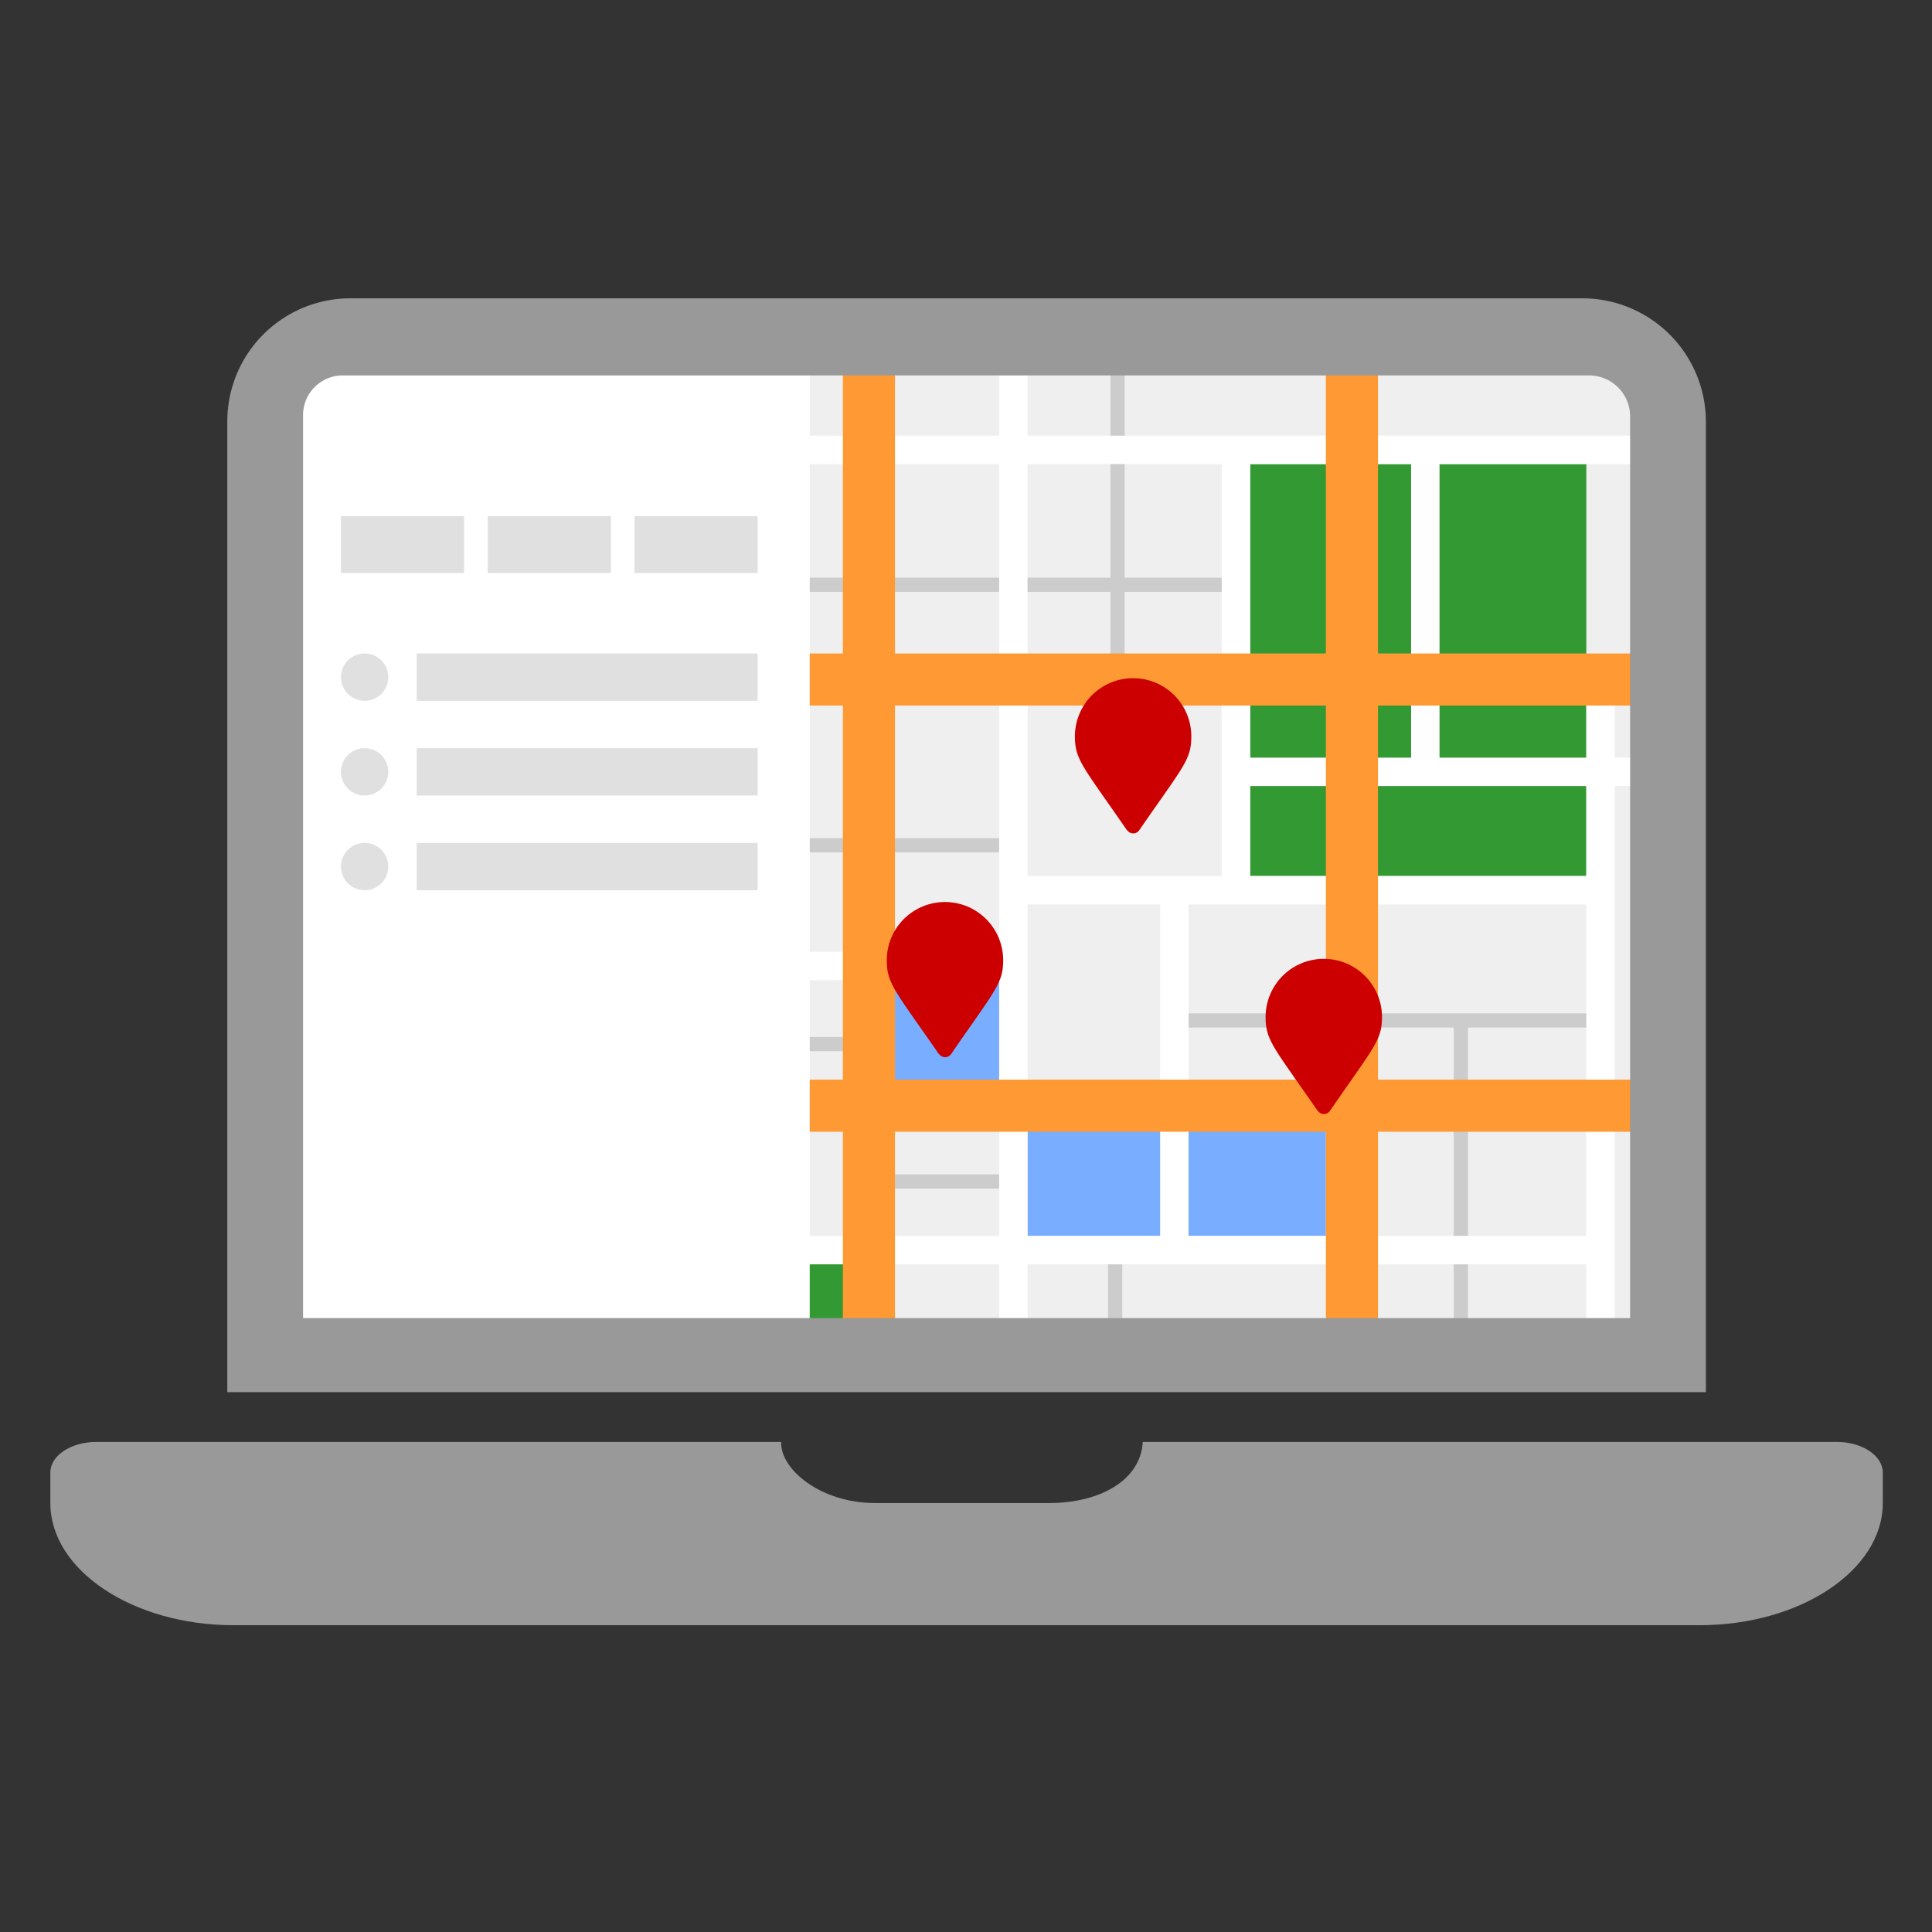 <svg xmlns="http://www.w3.org/2000/svg" viewBox="0 0 408 408"><rect x="0" y="0" width="408" height="408" fill="#333333" stroke="none"/><defs><style>.cls-1{fill:#efefef;}.cls-2{fill:#393;}.cls-3{fill:#78adff;}.cls-4,.cls-5,.cls-8,.cls-9{fill:none;stroke-miterlimit:10;}.cls-4{stroke:#ccc;stroke-width:3px;}.cls-5{stroke:#fff;stroke-width:6px;}.cls-6{fill:#f93;}.cls-7{fill:#fff;}.cls-8,.cls-9{stroke:#e0e0e0;}.cls-8{stroke-width:12px;}.cls-9{stroke-width:10px;}.cls-10{fill:#e0e0e0;}.cls-11{fill:#c00;}.cls-12{fill:#999;}</style></defs><title>Artboard 1</title><g id="map"><rect class="cls-1" x="67" y="74" width="286" height="209"/><rect class="cls-2" x="264" y="98" width="71" height="87"/><rect class="cls-2" x="147" y="265" width="36" height="21"/><rect class="cls-3" x="183" y="207" width="29" height="24"/><rect class="cls-3" x="217" y="234" width="63" height="27"/><line class="cls-4" x1="236" y1="78" x2="236" y2="143"/><line class="cls-4" x1="308.5" y1="215.5" x2="308.5" y2="280.5"/><line class="cls-4" x1="259.5" y1="123.5" x2="139.5" y2="123.5"/><line class="cls-4" x1="212.5" y1="178.5" x2="130.5" y2="178.5"/><line class="cls-4" x1="335.5" y1="215.5" x2="248.5" y2="215.5"/><line class="cls-4" x1="181.5" y1="220.5" x2="159.5" y2="220.5"/><line class="cls-4" x1="212.5" y1="249.5" x2="185.5" y2="249.5"/><line class="cls-4" x1="235.5" y1="264.5" x2="235.5" y2="278.5"/><line class="cls-5" x1="214" y1="74" x2="214" y2="284"/><line class="cls-5" x1="354" y1="95" x2="99" y2="95"/><line class="cls-5" x1="338" y1="188" x2="214" y2="188"/><line class="cls-5" x1="338" y1="144" x2="338" y2="284"/><line class="cls-5" x1="248" y1="188" x2="248" y2="264"/><line class="cls-5" x1="212" y1="204" x2="97" y2="204"/><line class="cls-5" x1="159" y1="93" x2="159" y2="234"/><line class="cls-5" x1="261" y1="95" x2="261" y2="188"/><line class="cls-5" x1="338" y1="264" x2="104" y2="264"/><line class="cls-5" x1="301" y1="95" x2="301" y2="163"/><line class="cls-5" x1="354" y1="163" x2="261" y2="163"/><rect class="cls-6" x="178" y="74" width="11" height="212"/><rect class="cls-6" x="280" y="74" width="11" height="212"/><rect class="cls-6" x="242.5" y="127.5" width="11" height="212" transform="translate(14.5 481.5) rotate(-90)"/><rect class="cls-6" x="242.5" y="37.5" width="11" height="212" transform="translate(104.5 391.5) rotate(-90)"/></g><g id="Layer_6" data-name="Layer 6"><rect class="cls-7" x="59" y="74" width="112" height="209"/><line class="cls-8" x1="72" y1="115" x2="98" y2="115"/><line class="cls-8" x1="103" y1="115" x2="129" y2="115"/><line class="cls-8" x1="134" y1="115" x2="160" y2="115"/><line class="cls-9" x1="88" y1="143" x2="160" y2="143"/><circle class="cls-10" cx="77" cy="143" r="5"/><line class="cls-9" x1="88" y1="163" x2="160" y2="163"/><circle class="cls-10" cx="77" cy="163" r="5"/><line class="cls-9" x1="88" y1="183" x2="160" y2="183"/><circle class="cls-10" cx="77" cy="183" r="5"/><path class="cls-11" d="M238,175.34c-9.3-13.49-11-14.87-11-19.83a12.29,12.29,0,0,1,24.58,0c0,5-1.72,6.34-11,19.83a1.53,1.53,0,0,1-2.52,0Z"/><path class="cls-11" d="M278.27,234.6c-9.31-13.48-11-14.87-11-19.82a12.29,12.29,0,1,1,24.58,0c0,4.95-1.73,6.34-11,19.82a1.53,1.53,0,0,1-2.52,0Z"/><path class="cls-11" d="M198.27,222.6c-9.31-13.48-11-14.87-11-19.82a12.29,12.29,0,1,1,24.58,0c0,4.95-1.73,6.34-11,19.82a1.53,1.53,0,0,1-2.52,0Z"/></g><g id="monitor"><path class="cls-12" d="M387.94,304.51H241.33c-.44,8-8.89,12.9-19.79,12.9H184.77c-11.3,0-20-7-19.81-12.9H20.31c-5.33,0-9.68,2.9-9.68,6.45v6.45c0,14.19,17.42,25.8,38.7,25.8H358.92c21.28,0,38.69-11.61,38.69-25.8V311C397.61,307.41,393.26,304.51,387.94,304.51Z"/><path class="cls-12" d="M334.16,63H74A26,26,0,0,0,48,89V294H360.25V89.08A26.09,26.09,0,0,0,334.16,63Zm10.09,215.35H64V87.66a8.38,8.38,0,0,1,8.38-8.38H335.58A8.68,8.68,0,0,1,344.25,88Z"/></g></svg>